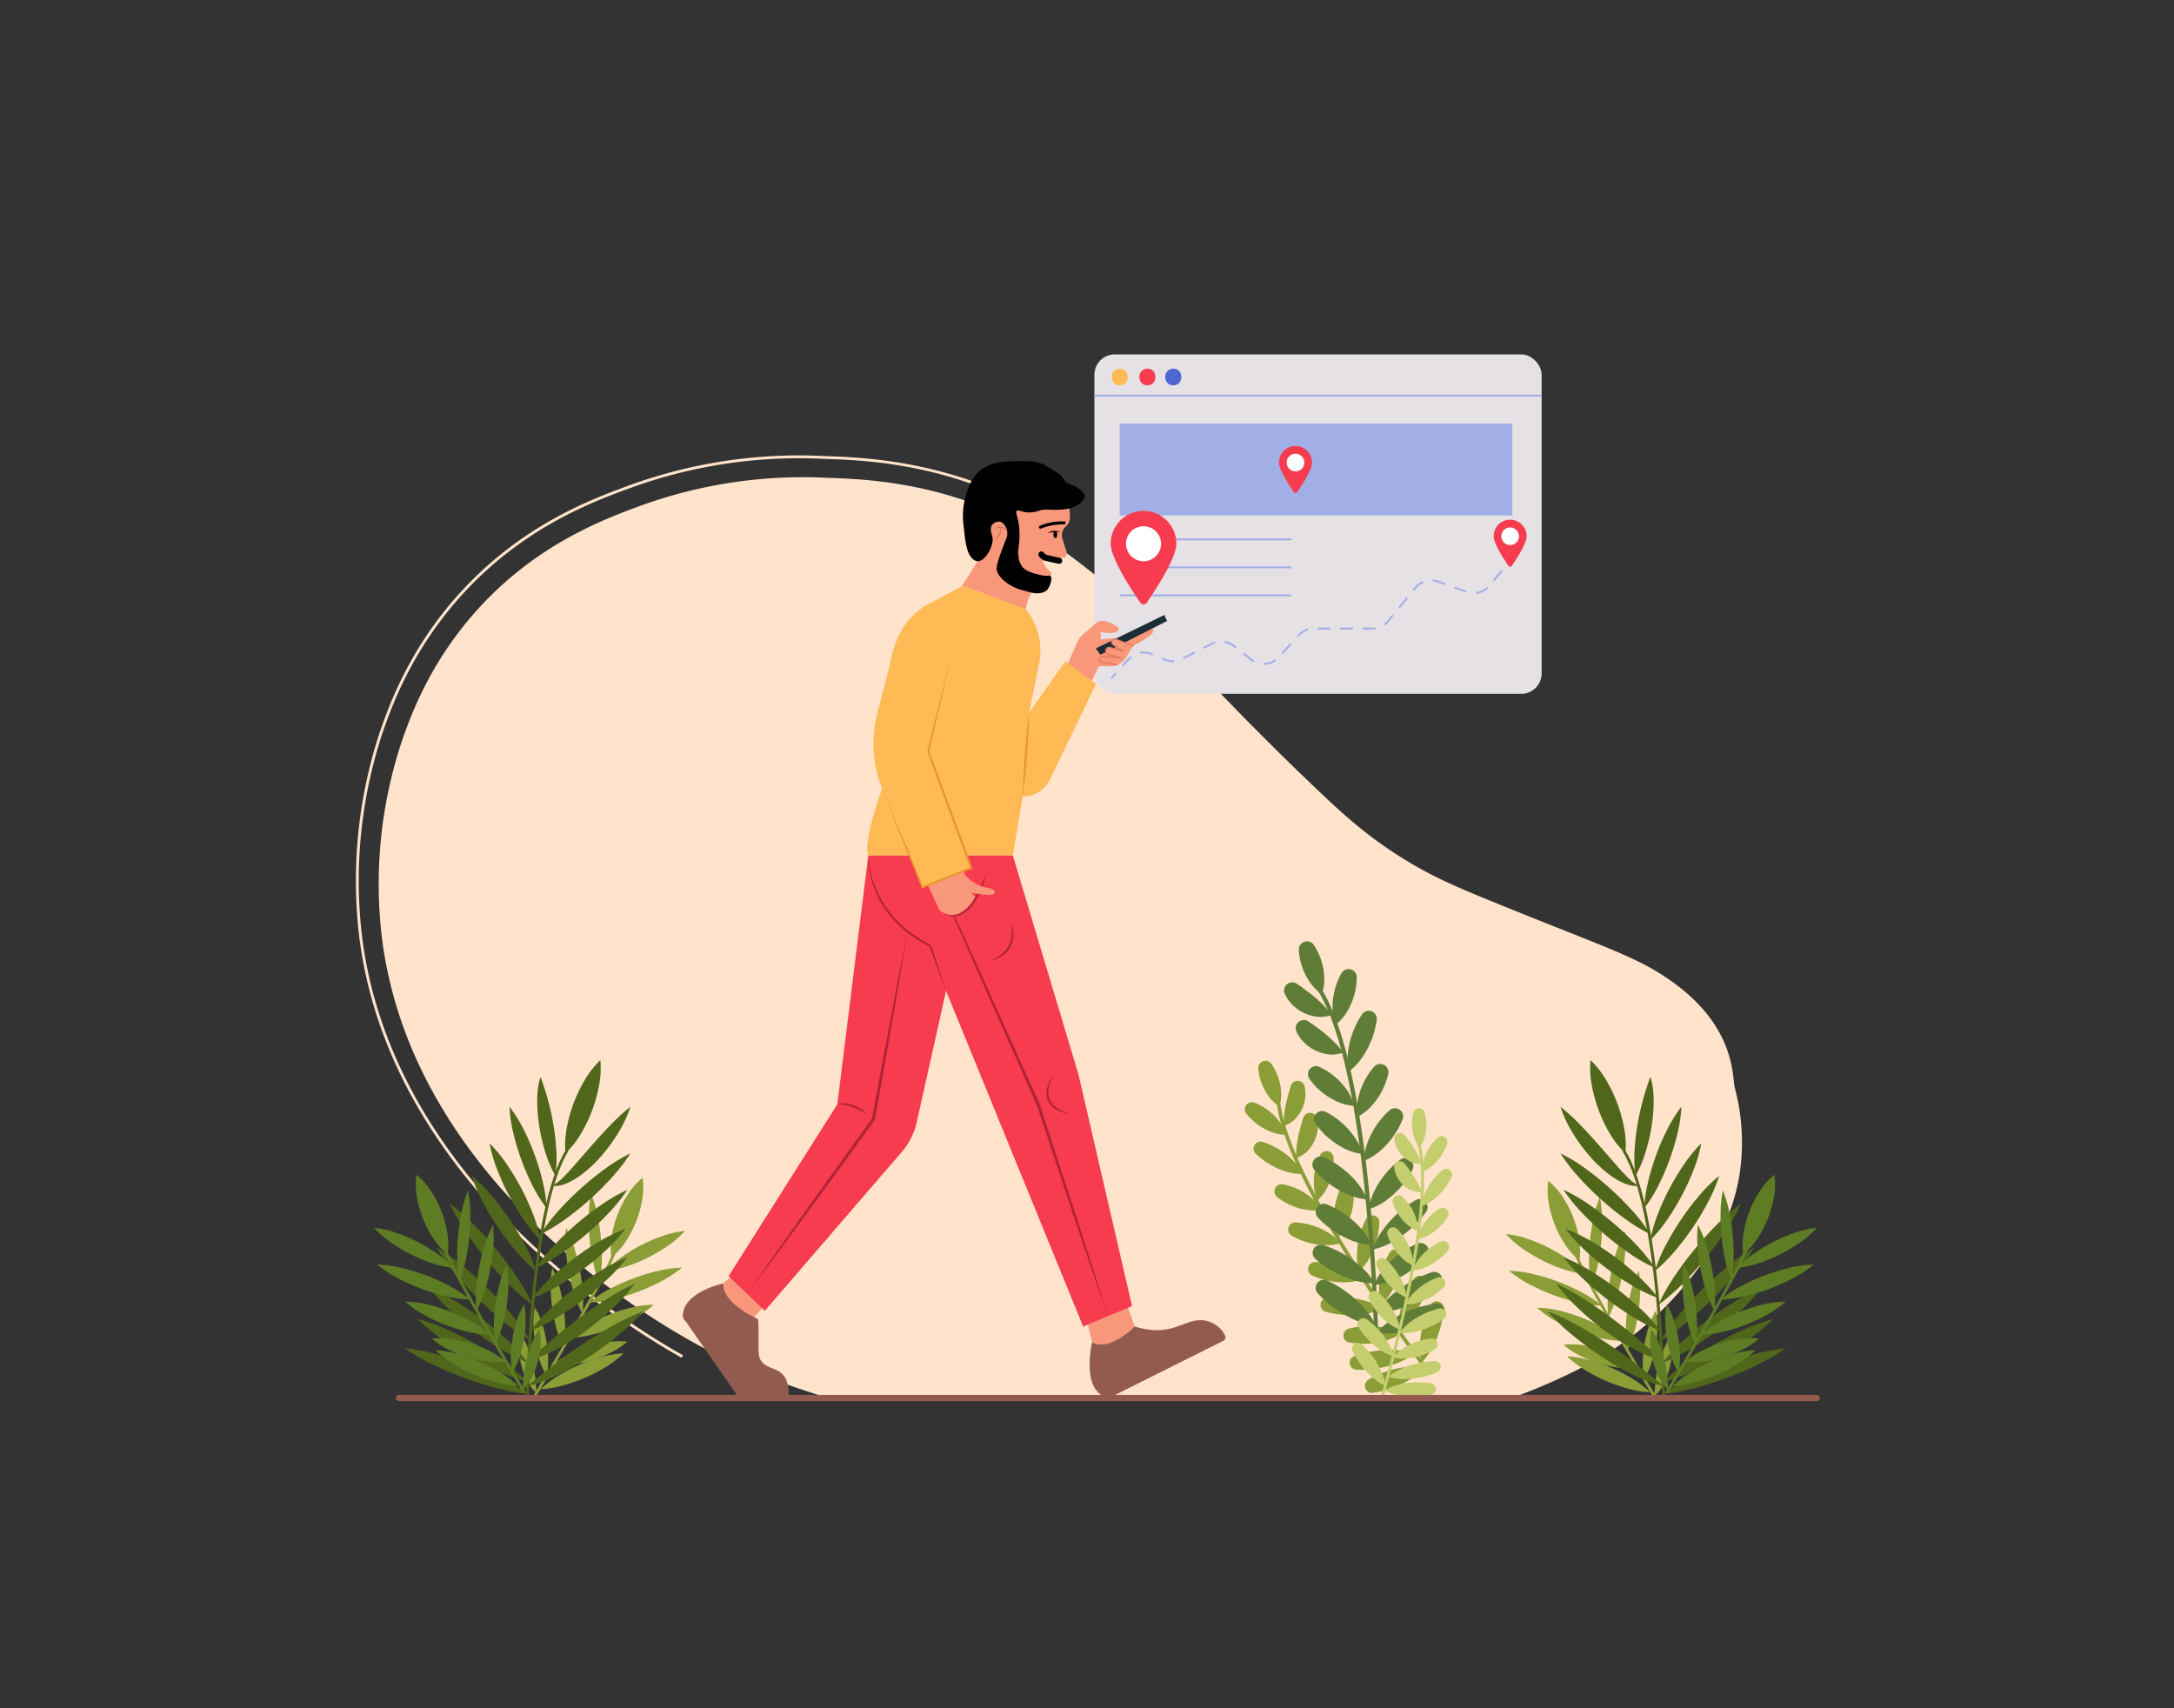 <svg id="Layer_1" data-name="Layer 1" xmlns="http://www.w3.org/2000/svg" viewBox="0 0 700 550"><rect x="0" y="0" width="700" height="550" fill="#333333" stroke="none"/><title>man searching for location</title><path d="M266.558,450.097c-14.837-4.638-28.149-9.377-44.164-18.37-16.517-9.276-89.888-53.422-99.43-129.825a145.735,145.735,0,0,1,6.081-62.233c2.949-8.646,9.066-26.012,24.506-43.187,18.9-21.036,40.466-29.19,53.111-33.801a153.247,153.247,0,0,1,59.548-8.847c11.468.374,31.71,1.214,54.718,11.267,15.01,6.556,24.342,14.033,38.092,25.209,21.785,17.722,24.652,25.099,62.762,61.694,10.463,10.043,19.064,17.959,32.194,25.757,9.103,5.405,16.462,8.427,30.039,13.942,33.371,13.559,42.873,16.304,53.793,23.937,21.237,14.855,19.862,31.055,20.775,34.543a68.594,68.594,0,0,1,1.616,27.364c-2.785,18.325-12.655,30.304-18.781,37.553a103.263,103.263,0,0,1-30.039,24.141,191.962,191.962,0,0,1-24.615,10.856Z" fill="#ffe3cb"/><path d="M219.453,437.146c-21.916-12.313-94.173-58.479-103.794-135.572a152.779,152.779,0,0,1,6.354-65.025c2.736-8.025,9.145-26.818,25.61-45.141,20.167-22.439,43.155-30.824,55.505-35.328a159.832,159.832,0,0,1,62.198-9.248c10.593.344,32.634,1.061,57.166,11.773l-.365.836c-24.372-10.642-45.486-11.328-56.83-11.697a158.932,158.932,0,0,0-61.856,9.193c-12.275,4.478-35.123,12.811-55.138,35.08-16.342,18.184-22.708,36.854-25.427,44.826A151.834,151.834,0,0,0,116.566,301.46c9.568,76.669,81.513,122.629,103.335,134.889Z" fill="#ffe3cb"/><rect x="352.383" y="114.1" width="144.004" height="109.289" rx="6.548" fill="#e5e1e5"/><rect x="352.384" y="127.089" width="144.004" height="0.596" fill="#a2aee6"/><path d="M360.527,124.065c3.447,0,3.453-5.357,0-5.357-3.447,0-3.453,5.357,0,5.357Z" fill="#ffba55"/><path d="M369.455,124.065c3.447,0,3.453-5.357,0-5.357-3.447,0-3.453,5.357,0,5.357Z" fill="#f73c4f"/><path d="M377.789,124.065c3.447,0,3.453-5.357,0-5.357-3.447,0-3.453,5.357,0,5.357Z" fill="#4f66d0"/><rect x="360.527" y="136.387" width="126.432" height="29.572" fill="#a2aee6"/><path d="M357.955,218.544a.298.298,0,0,1-.221-.498l1.201-1.321a.298.298,0,1,1,.441.4l-1.201,1.321A.3.3,0,0,1,357.955,218.544Z" fill="#a2aee6"/><path d="M361.603,214.531a.293.293,0,0,1-.2-.078.296.296,0,0,1-.02-.42l1.814-1.995a6.674,6.674,0,0,1,.712-.678.298.298,0,0,1,.377.461,6.05,6.05,0,0,0-.648.617l-1.815,1.995A.296.296,0,0,1,361.603,214.531Zm45.404-.489a.298.298,0,0,1-.005-.596,6.234,6.234,0,0,0,3.281-.988.297.297,0,0,1,.322.5,6.83,6.83,0,0,1-3.594,1.084Zm-29.472-.868a6.804,6.804,0,0,1-2.643-.531l-.712-.298a.298.298,0,1,1,.23-.549l.712.298a6.335,6.335,0,0,0,2.67.479l.013-.001a.297.297,0,0,1,.013.595C377.724,213.172,377.629,213.174,377.535,213.174Zm26.005-.062a.296.296,0,0,1-.152-.042,6.833,6.833,0,0,1-.696-.479l-2.23-1.742a.298.298,0,1,1,.367-.469l2.23,1.742a6.139,6.139,0,0,0,.634.436.298.298,0,0,1-.152.554Zm-22.299-1.021a.298.298,0,0,1-.134-.563l3.249-1.636a.297.297,0,1,1,.268.531l-3.249,1.636A.3.3,0,0,1,381.241,212.091Zm-10.3-1.128a.295.295,0,0,1-.114-.023l-.15-.062a6.271,6.271,0,0,0-3.25-.43.292.292,0,0,1-.335-.255.297.297,0,0,1,.255-.335,6.835,6.835,0,0,1,3.56.471l.149.062a.298.298,0,0,1-.114.572Zm42.099-.485a.298.298,0,0,1-.221-.498l2.442-2.695a.298.298,0,1,1,.441.4l-2.442,2.695A.298.298,0,0,1,413.04,210.478Zm-25.302-1.659a.298.298,0,0,1-.134-.563l2.512-1.265a6.799,6.799,0,0,1,.792-.339.297.297,0,1,1,.199.561,6.297,6.297,0,0,0-.724.31l-2.512,1.265A.3.3,0,0,1,387.738,208.818Zm10.041-.146a.295.295,0,0,1-.184-.063l-.553-.432a6.286,6.286,0,0,0-2.516-1.181.298.298,0,0,1-.228-.354.293.293,0,0,1,.354-.228,6.872,6.872,0,0,1,2.756,1.294l.553.432a.298.298,0,0,1-.184.532Zm20.145-3.586a.298.298,0,0,1-.221-.498l.226-.249a6.863,6.863,0,0,1,2.851-1.878.297.297,0,0,1,.193.562,6.269,6.269,0,0,0-2.603,1.716l-.226.249A.298.298,0,0,1,417.925,205.087Zm23.936-2.4h-2.837a.298.298,0,1,1,0-.596h2.837a6.159,6.159,0,0,0,.762-.047.307.307,0,0,1,.332.26.299.299,0,0,1-.26.332A7.014,7.014,0,0,1,441.86,202.687Zm-6.475,0H431.749a.298.298,0,0,1,0-.596h3.637a.298.298,0,0,1,0,.596Zm-7.273,0h-3.638a.298.298,0,0,1,0-.596h3.638a.298.298,0,0,1,0,.596Zm17.853-1.447a.298.298,0,0,1-.187-.529,6.356,6.356,0,0,0,.914-.905l1.45-1.768a.298.298,0,0,1,.461.377l-1.451,1.769a6.951,6.951,0,0,1-1.001.99A.293.293,0,0,1,445.965,201.239Zm4.715-5.527a.298.298,0,0,1-.23-.486l2.308-2.812a.298.298,0,0,1,.461.377l-2.308,2.812A.297.297,0,0,1,450.68,195.712Zm24.782-4.535a.298.298,0,0,1-.041-.593,6.242,6.242,0,0,0,3.134-1.388.297.297,0,0,1,.381.457,6.841,6.841,0,0,1-3.433,1.521A.29.29,0,0,1,475.462,191.177Zm-3.562-.48a.303.303,0,0,1-.101-.018l-3.426-1.224a.298.298,0,1,1,.201-.561l3.426,1.224a.298.298,0,0,1-.101.578Zm-16.605-.607a.298.298,0,0,1-.23-.486l.454-.554a6.811,6.811,0,0,1,2.391-1.859.298.298,0,1,1,.252.539,6.227,6.227,0,0,0-2.182,1.697l-.454.554A.297.297,0,0,1,455.294,190.089Zm9.755-1.839a.303.303,0,0,1-.101-.018l-2.036-.728a6.315,6.315,0,0,0-1.367-.321.298.298,0,0,1,.07-.592,6.913,6.913,0,0,1,1.497.353l2.037.728a.298.298,0,0,1-.101.578Zm16.095-1.253a.298.298,0,0,1-.229-.487l2.319-2.802a.298.298,0,1,1,.459.379l-2.319,2.802A.298.298,0,0,1,481.144,186.997Z" fill="#a2aee6"/><path d="M485.82,181.348a.298.298,0,0,1-.229-.487l1.139-1.376a.298.298,0,1,1,.459.379l-1.139,1.376A.296.296,0,0,1,485.82,181.348Z" fill="#a2aee6"/><rect x="360.526" y="173.376" width="55.287" height="0.596" fill="#a2aee6"/><rect x="360.526" y="182.376" width="55.287" height="0.596" fill="#a2aee6"/><rect x="360.526" y="191.376" width="55.287" height="0.596" fill="#a2aee6"/><circle cx="486.24" cy="172.903" r="3.688" fill="#fff"/><path d="M486.247,167.333a5.323,5.323,0,0,0-5.323,5.323c0,2.344,3.384,7.493,4.756,9.484a.646.646,0,0,0,1.134,0c1.371-1.991,4.756-7.139,4.756-9.484a5.323,5.323,0,0,0-5.323-5.323Zm0,2.484a2.839,2.839,0,1,1-2.839,2.839,2.839,2.839,0,0,1,2.839-2.839Zm0,0" fill="#f73c4f"/><circle cx="417.126" cy="149.171" r="3.688" fill="#fff"/><path d="M417.134,143.601a5.323,5.323,0,0,0-5.323,5.323c0,2.344,3.384,7.493,4.756,9.484a.646.646,0,0,0,1.134,0c1.371-1.991,4.756-7.139,4.756-9.484a5.323,5.323,0,0,0-5.323-5.323Zm0,2.484a2.839,2.839,0,1,1-2.839,2.839,2.839,2.839,0,0,1,2.839-2.839Zm0,0" fill="#f73c4f"/><path d="M349.66,423.807l4.185,17.738s10.51-.241,12.074-12.927l-3.584-10.05Z" fill="#f9977a"/><path d="M239.444,407.715,225.442,419.381s4.91,9.296,16.958,5.03l7.392-7.695Z" fill="#f9977a"/><path d="M279.587,275.381l-9.979,80.174-35.013,55.31,11.671,11.163L290.383,370.871a21.849,21.849,0,0,0,4.777-9.505l9.46-42.346L348.767,427.103l15.73-6.597L347.245,345.914l-21.143-70.533Z" fill="#f73c4f"/><polygon points="298.429 275.381 307.583 295.289 316.652 315.236 334.648 355.192 334.658 355.215 334.666 355.239 345.837 389.456 351.328 406.595 356.716 423.769 350.846 406.754 345.08 389.705 333.734 355.545 333.752 355.592 315.978 315.537 307.161 295.478 298.429 275.381" fill="#b02336"/><circle cx="368.188" cy="175.558" r="7.325" fill="#fff"/><path d="M311.431,198.98c3.723,7.629,17.056,16.488,19.994,8.523l-1.092-7.077a14.391,14.391,0,0,1,1.459-8.952c.275-.517.499-.853.608-.829,1.764.392,5.435.815,4.547-2.746a3.092,3.092,0,0,1,1.207-2.494.872.872,0,0,0,.062-1.342,8.897,8.897,0,0,1-2.323-2.892.617.617,0,0,1,.707-.83l3.404.756a.497.497,0,0,0,.604-.505l-.019-.456a.53.53,0,0,1,.517-.551l1.199-.028a1.261,1.261,0,0,0,1.176-1.628l-1.417-4.638a3.433,3.433,0,0,1,.099-2.311c1.016-2.453,2.883-1.394,2.204-6.978,0,0-5.008-7.227-18.226-.688,0,0,.603-.465-5.796,3.785,0,0-2.489,1.568-2.115,7.889,0,0-9.126,15.199-10.512,16.386Z" fill="#f9977a"/><path d="M335.024,170.219a.489.489,0,0,1-.219-.934,18.667,18.667,0,0,1,7.829-1.406.489.489,0,0,1,.459.516.484.484,0,0,1-.516.459,18.056,18.056,0,0,0-7.374,1.324A.488.488,0,0,1,335.024,170.219Z"/><path d="M337.41,171.569a3.553,3.553,0,0,1,1.907-.69,3.913,3.913,0,0,1,1.03.092,2.449,2.449,0,0,1,.929.441c-.347-.021-.661-.069-.982-.069a6.497,6.497,0,0,0-.947.023C338.712,171.381,338.092,171.506,337.41,171.569Z" fill="#350500"/><ellipse cx="339.79" cy="172.179" rx="0.616" ry="1.075" transform="translate(-6.704 13.924) rotate(-2.325)" fill="#050505"/><path d="M319.889,170.253a6.445,6.445,0,0,1,2.249-.287,2.364,2.364,0,0,1,1,.345,4.204,4.204,0,0,1,.86.759,2.084,2.084,0,0,0-1.804-1.589,3.086,3.086,0,0,0-2.306.772Z" fill="#dd765e"/><path d="M320.042,174.039a3.239,3.239,0,0,0,1.088-.705,3.948,3.948,0,0,0,.787-1.054,4.782,4.782,0,0,0,.252-.615,3.708,3.708,0,0,0,.123-.652,3.049,3.049,0,0,0-.136-1.292,10.039,10.039,0,0,1-.239,1.223,5.269,5.269,0,0,1-.434,1.114A8.692,8.692,0,0,1,320.042,174.039Z" fill="#dd765e"/><path d="M314.34,180.617c-3.019-.961-3.529-6.042-4.026-10.983a23.817,23.817,0,0,1,.912-10.894c.911-2.629,1.793-5.176,4.378-7.256,3.591-2.89,8.081-2.958,11.662-3.013,4.008-.061,7.212-.109,10.041,1.814,2.998,2.039,3.861,1.824,5.594,4.586.597.952,3.297,1.488,4.706,2.596.281.221,1.91,1.502,1.659,2.457-.108.412-1.256,3.801-7.778,4.174-3.765.215-4.908-.355-6.751.294-4.059,1.429-6.152-.135-7.032-.047-1.059.107-.131,1.584.263,3.942a24.406,24.406,0,0,1,.26,5.368c-.125,2.814-.614,3.42-.282,5.467a6.357,6.357,0,0,0,1.257,3.381c1.102,1.321,2.657,1.784,4.789,2.39,3.702,1.052,4.073-.027,4.444.87.371.897-.579,3.786-1.566,4.425-2.726,1.765-5.606.266-7.663-.158-2.779-.573-8.589-3.844-8.286-7.306.163-1.86,1.95-6.499,3.052-9.218a4.5,4.5,0,0,0-.927-4.906,2.105,2.105,0,0,0-1.108-.636,2.855,2.855,0,0,0-2.615,1.206c-.148.222-.62,1.016.173,3.579C320.332,175.45,316.968,181.453,314.34,180.617Z"/><path d="M341.081,181.523a.98.98,0,0,1-.249-.022l-4.011-.879a3.748,3.748,0,0,1-2.302-1.554.977.977,0,1,1,1.614-1.102,1.801,1.801,0,0,0,1.106.747l4.011.879a.977.977,0,0,1-.169,1.931Z"/><path d="M351.657,432.143s-3.258,13.577,3.294,17.19a4.041,4.041,0,0,0,2.838.428l36.042-18.028a1.312,1.312,0,0,0,.579-1.867,9.028,9.028,0,0,0-7.798-4.82c-6.116.044-9.43,5.562-21.235,2.057C365.379,427.103,357.264,435.384,351.657,432.143Z" fill="#935b50"/><path d="M232.878,413.225s-12.708,2.702-13.014,10.178a2.501,2.501,0,0,0,.935,2.036l17.005,24.446s16.198.995,16.206.212c.114-11.666-6.643-7.517-9.329-12.631-.895-1.705-.098-9.767-.632-12.799C244.048,424.666,232.481,419.689,232.878,413.225Z" fill="#935b50"/><path d="M310.033,188.61s11.91,4.177,20.245,7.647l.577.675a20.848,20.848,0,0,1,3.73,16.614l-3.24,15.998L343.016,212.967l9.81,7.273-14.781,30.71a9.688,9.688,0,0,1-8.73,5.487h0l-3.214,18.944H279.587s-2.368-3.045,5.243-23.68C284.831,251.701,292.104,209.922,310.033,188.61Z" fill="#ffba55"/><path d="M331.345,229.543,343.016,212.967l9.81,7.273-14.781,30.71a9.688,9.688,0,0,1-8.73,5.487h0Z" fill="#ffba55"/><path d="M310.033,188.61l-10.624,5.619c-8.057,4.261-11.446,11.458-13.056,20.43l-3.892,15.082a38.881,38.881,0,0,0,1.658,24.427l12.89,31.531,15.73-6.258-13.87-37.55,7.442-30.784" fill="#ffba55"/><path d="M298.76,285.002l3.371,7.226c.269,1.533,4.2,2.987,5.653,2.483,3.256-1.13,6.379-4.631,6.493-5.586l-1.537-1.734s6.935,1.353,7.442.169c0,0,.987-1.118-2.19-1.651a11.984,11.984,0,0,1-5.223-2.26c-1.294-.976-2.484-2.159-2.51-3.221Z" fill="#f9977a"/><path d="M279.249,358.599l-2.353-1.081c-.78-.35-1.558-.696-2.353-.987a16.743,16.743,0,0,0-2.408-.753,8.566,8.566,0,0,0-2.527-.223,5.299,5.299,0,0,1,2.615-.32,9.987,9.987,0,0,1,2.571.638A14.071,14.071,0,0,1,279.249,358.599Z" fill="#b02336"/><path d="M279.587,275.381a29.887,29.887,0,0,0,1.818,9.047,33.223,33.223,0,0,0,4.266,8.143c.409.651.948,1.207,1.414,1.816l.725.894c.249.292.533.552.797.83l1.614,1.642,1.756,1.49.876.749c.304.234.627.444.94.667l1.89,1.322c1.292.832,2.666,1.535,3.996,2.311l.115.067.034.102,2.434,7.267c.798,2.427,1.593,4.855,2.358,7.294-.927-2.382-1.824-4.774-2.717-7.168l-2.64-7.195.148.168c-1.356-.771-2.755-1.472-4.076-2.304l-1.935-1.324c-.32-.224-.65-.435-.962-.67l-.9-.753-1.794-1.513-1.631-1.69c-.267-.286-.553-.555-.804-.854l-.731-.919c-.471-.625-1.012-1.197-1.423-1.865a30.681,30.681,0,0,1-4.156-8.368A26.959,26.959,0,0,1,279.587,275.381Z" fill="#b02336"/><path d="M318.837,309.316a12.286,12.286,0,0,0,1.761-.835,11.737,11.737,0,0,0,1.612-1.042,9.234,9.234,0,0,0,2.477-2.809,8.418,8.418,0,0,0,1.074-3.572l.058-.475-.011-.479-.023-.964c-.038-.644-.167-1.281-.217-1.941.204.619.403,1.252.559,1.896l.126.989.06.498-.01.502a7.671,7.671,0,0,1-1.002,3.893,8.247,8.247,0,0,1-2.78,2.904A9.744,9.744,0,0,1,318.837,309.316Z" fill="#b02336"/><path d="M343.859,213.592l3.1-7.015a6.008,6.008,0,0,1,1.546-2.099l4.956-4.323s2.791-1.269,6.85,2.157c0,0-.22,2.409-5.928,1.14l.093,2.412,5.835-.507,3.806.127s4.821-3.425,5.709-3.425c0,0,5.835.381-4.947,5.835l-2.367,3.847a5.777,5.777,0,0,1-4.92,2.75h-3.749l-2.318,4.785Z" fill="#f9977a"/><polygon points="354.349 210.81 352.826 208.781 374.9 197.998 375.788 199.925 354.349 210.81" fill="#1b2e35"/><path d="M359.714,214.084l-4.977-.857a.927.927,0,0,1-.769-.913h0a.927.927,0,0,1,.993-.924l6.111.437-4.171-1.092a1.179,1.179,0,0,1-.837-1.456h0a1.179,1.179,0,0,1,1.446-.822l4.196,1.144-3.254-1.97a1.009,1.009,0,0,1-.365-1.343h0a1.009,1.009,0,0,1,1.241-.466l5.55,2.073" fill="#f9977a"/><path d="M359.714,214.271a.179.179,0,0,1-.032-.003l-4.977-.857a1.114,1.114,0,0,1-.569-1.913,1.1,1.1,0,0,1,.839-.296l4.096.292-2.217-.58a1.367,1.367,0,0,1-.97-1.687,1.371,1.371,0,0,1,1.676-.953l2.906.793-2.11-1.278a1.196,1.196,0,0,1,1.038-2.144l5.55,2.071a.188.188,0,0,1-.131.352l-5.55-2.073a.822.822,0,0,0-.714,1.474l3.254,1.971a.187.187,0,0,1,.075.234.192.192,0,0,1-.221.106l-4.195-1.145a.994.994,0,0,0-1.217.691.992.992,0,0,0,.704,1.226l4.171,1.092a.187.187,0,0,1,.137.211.177.177,0,0,1-.198.156l-6.111-.437a.74.74,0,0,0-.178,1.467l4.977.857a.187.187,0,0,1-.032.372Z" fill="#dd765e"/><polyline points="284.119 254.167 297.009 285.699 312.739 279.44 298.87 241.891 306.312 211.106" fill="#ffba55"/><polygon points="284.119 254.167 290.735 269.863 297.279 285.588 296.902 285.428 312.617 279.133 312.429 279.555 305.493 260.781 298.61 241.987 298.58 241.906 298.6 241.825 302.419 226.457 306.312 211.106 302.763 226.54 299.139 241.956 299.13 241.795 306.117 260.55 313.049 279.326 313.161 279.629 312.862 279.747 297.117 285.969 296.847 286.076 296.74 285.809 290.394 270.003 284.119 254.167" fill="#e6952a"/><path d="M344.184,358.579a9.959,9.959,0,0,1-3.911-1.222,6.48,6.48,0,0,1-2.876-3.034,6.379,6.379,0,0,1-.214-4.175,17.987,17.987,0,0,1,.719-1.942c.36-.588.697-1.182,1.07-1.748-.234.644-.504,1.26-.751,1.882a18.661,18.661,0,0,0-.507,1.923,6.57,6.57,0,0,0,.331,3.778,6.696,6.696,0,0,0,2.513,2.855,10.148,10.148,0,0,0,1.742.957A13.262,13.262,0,0,0,344.184,358.579Z" fill="#b02336"/><path d="M331.345,229.543c-.024,2.252-.125,4.498-.238,6.744-.111,2.246-.286,4.486-.426,6.73-.197,2.239-.363,4.48-.588,6.717-.226,2.237-.463,4.473-.778,6.703.023-2.252.125-4.498.237-6.744.113-2.245.285-4.486.427-6.73.198-2.239.362-4.48.589-6.717C330.794,234.009,331.031,231.773,331.345,229.543Z" fill="#e6952a"/><path d="M368.202,164.496a10.571,10.571,0,0,0-10.571,10.571c0,4.656,6.72,14.88,9.445,18.833a1.283,1.283,0,0,0,2.252,0c2.723-3.954,9.445-14.178,9.445-18.833A10.571,10.571,0,0,0,368.202,164.496Zm0,4.933a5.638,5.638,0,1,1-5.638,5.638,5.638,5.638,0,0,1,5.638-5.638Zm0,0" fill="#f73c4f"/><path d="M303.708,293.927a5.849,5.849,0,0,0,2.578.668,5.441,5.441,0,0,0,2.552-.486,10.664,10.664,0,0,0,3.962-3.383,29.79,29.79,0,0,0,2.68-4.648c.8-1.62,1.405-3.325,2.124-5.004-.213.884-.471,1.758-.706,2.641-.227.887-.619,1.717-.922,2.581a22.759,22.759,0,0,1-2.612,4.851,10.091,10.091,0,0,1-4.331,3.465A5.667,5.667,0,0,1,303.708,293.927Z" fill="#b02336"/><path d="M312.739,287.39s6.935,1.353,7.442.169c0,0,.987-1.118-2.19-1.651a11.984,11.984,0,0,1-5.223-2.26c-1.294-.976-2.484-2.159-2.51-3.221Z" fill="#f9977a"/><path d="M292.102,300.499c-1.625,10.01-3.338,20.004-5.078,29.993-1.71,9.995-3.548,19.966-5.316,29.95l-.019.108-.065.09-10.182,14.044L261.228,388.705l-10.282,13.971-10.371,13.907,9.956-14.207,10.045-14.143,10.114-14.093,10.144-14.071-.085.198c1.857-9.968,3.642-19.949,5.557-29.906C288.191,320.399,290.102,310.441,292.102,300.499Z" fill="#b02336"/><path d="M532.823,450.65c-.899-1.499-22.083-36.802-25.51-45.939l.855-.32c3.396,9.06,25.217,45.423,25.438,45.789Z" fill="#8b9d36"/><path d="M515.136,385.322a39.223,39.223,0,0,0-2.109,7.069,66.09,66.09,0,0,0-1.078,7.168,64.772,64.772,0,0,0-.297,7.242,38.694,38.694,0,0,0,.745,7.341,38.729,38.729,0,0,0,2.114-7.069,64.881,64.881,0,0,0,1.073-7.168,66.089,66.089,0,0,0,.292-7.242A39.19,39.19,0,0,0,515.136,385.322Z" fill="#8b9d36"/><path d="M523.19,396.334a37.414,37.414,0,0,0-2.737,6.665,62.834,62.834,0,0,0-1.72,6.861,61.876,61.876,0,0,0-.949,7.009,37.004,37.004,0,0,0,.078,7.206,36.97,36.97,0,0,0,2.742-6.664,61.876,61.876,0,0,0,1.715-6.862,62.936,62.936,0,0,0,.944-7.01A37.449,37.449,0,0,0,523.19,396.334Z" fill="#8b9d36"/><path d="M527.627,409.152A31.745,31.745,0,0,0,525.297,415.348a52.738,52.738,0,0,0-1.304,6.342,51.851,51.851,0,0,0-.527,6.453,31.343,31.343,0,0,0,.508,6.601,31.346,31.346,0,0,0,2.335-6.195,51.768,51.768,0,0,0,1.299-6.343,52.741,52.741,0,0,0,.522-6.453A31.715,31.715,0,0,0,527.627,409.152Z" fill="#8b9d36"/><path d="M533.215,421.948a24.303,24.303,0,0,0-2.362,5.272,39.606,39.606,0,0,0-1.341,5.449,38.872,38.872,0,0,0-.568,5.582,24.021,24.021,0,0,0,.462,5.76,24.003,24.003,0,0,0,2.367-5.272,38.936,38.936,0,0,0,1.337-5.45,39.669,39.669,0,0,0,.564-5.583A24.302,24.302,0,0,0,533.215,421.948Z" fill="#8b9d36"/><path d="M538.145,429.945a21.88,21.88,0,0,0-2.494,4.629,37.727,37.727,0,0,0-1.568,4.802,43.109,43.109,0,0,0-.947,4.925c-.103.836-.197,1.667-.259,2.514a18.711,18.711,0,0,1-.276,2.575,5.054,5.054,0,0,0,.606-.383l.492-.493a9.102,9.102,0,0,0,.861-1.077,17.247,17.247,0,0,0,1.324-2.304,25.653,25.653,0,0,0,1.737-4.858,28.753,28.753,0,0,0,.818-5.058A19.041,19.041,0,0,0,538.145,429.945Z" fill="#8b9d36"/><path d="M510.348,410.204a31.453,31.453,0,0,0-5.555-4.817,51.477,51.477,0,0,0-6.14-3.661,50.574,50.574,0,0,0-6.583-2.787,31.094,31.094,0,0,0-7.173-1.62,31.085,31.085,0,0,0,5.552,4.822,50.576,50.576,0,0,0,6.143,3.656,51.455,51.455,0,0,0,6.586,2.781A31.451,31.451,0,0,0,510.348,410.204Z" fill="#8b9d36"/><path d="M515.804,420.396a38.746,38.746,0,0,0-6.851-4.485,64.51,64.51,0,0,0-7.307-3.272,63.356,63.356,0,0,0-7.652-2.355,38.305,38.305,0,0,0-8.111-1.131,38.313,38.313,0,0,0,6.849,4.491,63.367,63.367,0,0,0,7.309,3.267,64.497,64.497,0,0,0,7.654,2.349A38.746,38.746,0,0,0,515.804,420.396Z" fill="#8b9d36"/><path d="M522.227,431.724a33.042,33.042,0,0,0-6.176-4.33A54.299,54.299,0,0,0,509.404,424.27a53.336,53.336,0,0,0-7.003-2.21,32.659,32.659,0,0,0-7.479-.992,32.671,32.671,0,0,0,6.174,4.336,53.346,53.346,0,0,0,6.649,3.118,54.306,54.306,0,0,0,7.006,2.205A33.041,33.041,0,0,0,522.227,431.724Z" fill="#8b9d36"/><path d="M527.303,440.443a24.77,24.77,0,0,0-5.424-3.573,39.56,39.56,0,0,0-5.811-2.337,38.851,38.851,0,0,0-6.105-1.401,24.508,24.508,0,0,0-6.495-.153,24.506,24.506,0,0,0,5.422,3.579,38.848,38.848,0,0,0,5.813,2.331,39.541,39.541,0,0,0,6.106,1.395A24.784,24.784,0,0,0,527.303,440.443Z" fill="#8b9d36"/><path d="M531.31,448.267a32.581,32.581,0,0,0-5.962-4.53,53.472,53.472,0,0,0-6.477-3.342,52.539,52.539,0,0,0-6.867-2.442,32.214,32.214,0,0,0-7.386-1.242,32.202,32.202,0,0,0,5.96,4.536,52.519,52.519,0,0,0,6.48,3.336,53.461,53.461,0,0,0,6.869,2.436A32.579,32.579,0,0,0,531.31,448.267Z" fill="#8b9d36"/><path d="M508.575,405.866a22.932,22.932,0,0,0-.178-7.322,34.503,34.503,0,0,0-1.866-6.661,33.937,33.937,0,0,0-3.144-6.161,22.703,22.703,0,0,0-4.849-5.493,22.689,22.689,0,0,0,.169,7.326,33.967,33.967,0,0,0,1.874,6.658,34.507,34.507,0,0,0,3.153,6.158A22.935,22.935,0,0,0,508.575,405.866Z" fill="#8b9d36"/><path d="M535.176,450.143c-.01-.609-1.119-61.06-12.748-79.472l.771-.488c11.767,18.63,12.849,77.45,12.889,79.944Z" fill="#50661a"/><path d="M526.594,378.585a41.842,41.842,0,0,1-.274-8.234,74.024,74.024,0,0,1,.89-7.987c.426-2.634,1.006-5.242,1.688-7.828.681-2.603,1.542-5.108,2.461-7.775a11.409,11.409,0,0,1,.589,2.047,18.243,18.243,0,0,1,.322,2.08,35.252,35.252,0,0,1,.185,4.129,53.019,53.019,0,0,1-.743,8.093,58.815,58.815,0,0,1-1.872,7.88A37.049,37.049,0,0,1,526.594,378.585Z" fill="#50661a"/><path d="M512.131,341.337a29.584,29.584,0,0,1,5.151,6.618,46.508,46.508,0,0,1,3.452,7.253,45.703,45.703,0,0,1,2.167,7.735,29.265,29.265,0,0,1,.452,8.376,29.264,29.264,0,0,1-5.159-6.615,45.66,45.66,0,0,1-3.444-7.256,46.507,46.507,0,0,1-2.159-7.738A29.569,29.569,0,0,1,512.131,341.337Z" fill="#50661a"/><path d="M502.434,356.328a68.152,68.152,0,0,1,6.783,6.25c2.096,2.173,4.097,4.395,6.054,6.628l5.815,6.673c.975,1.093,1.961,2.17,3.003,3.189a13.71,13.71,0,0,0,3.548,2.68,6.159,6.159,0,0,1-2.428-.062,11.37,11.37,0,0,1-2.34-.736,22.595,22.595,0,0,1-4.167-2.389,40.898,40.898,0,0,1-6.864-6.35,54.189,54.189,0,0,1-5.455-7.452A38.782,38.782,0,0,1,502.434,356.328Z" fill="#50661a"/><path d="M502.434,371.319a56.135,56.135,0,0,1,8.432,5.186,95.523,95.523,0,0,1,7.565,6.149,93.906,93.906,0,0,1,6.909,6.877,55.502,55.502,0,0,1,6.034,7.849,55.483,55.483,0,0,1-8.436-5.181,93.837,93.837,0,0,1-7.561-6.153,95.517,95.517,0,0,1-6.905-6.882A56.127,56.127,0,0,1,502.434,371.319Z" fill="#50661a"/><path d="M503.421,383.081a55.508,55.508,0,0,1,8.519,4.926,94.402,94.402,0,0,1,7.678,5.911,92.778,92.778,0,0,1,7.041,6.657,54.883,54.883,0,0,1,6.191,7.651,54.856,54.856,0,0,1-8.523-4.922,92.718,92.718,0,0,1-7.673-5.916,94.4,94.4,0,0,1-7.037-6.661A55.479,55.479,0,0,1,503.421,383.081Z" fill="#50661a"/><path d="M504.078,395.654a51.606,51.606,0,0,1,8.533,4.139,87.392,87.392,0,0,1,7.758,5.177,85.935,85.935,0,0,1,7.171,5.963,50.993,50.993,0,0,1,6.389,7.011,51.041,51.041,0,0,1-8.537-4.135,85.93,85.93,0,0,1-7.755-5.182,87.451,87.451,0,0,1-7.167-5.968A51.604,51.604,0,0,1,504.078,395.654Z" fill="#50661a"/><path d="M503.421,404.775a57.414,57.414,0,0,1,8.928,4.533,97.797,97.797,0,0,1,8.145,5.565,96.078,96.078,0,0,1,7.552,6.346,56.74,56.74,0,0,1,6.761,7.387,56.744,56.744,0,0,1-8.932-4.528,96.081,96.081,0,0,1-8.141-5.57,97.782,97.782,0,0,1-7.548-6.351A57.409,57.409,0,0,1,503.421,404.775Z" fill="#50661a"/><path d="M501.12,413.321a74.845,74.845,0,0,1,9.332,5.179c2.963,1.897,5.83,3.902,8.624,5.995,2.803,2.081,5.528,4.25,8.205,6.491,2.705,2.222,5.26,4.537,8.058,6.829a22.564,22.564,0,0,1-5.225-1.525,51.1,51.1,0,0,1-4.852-2.336,79.642,79.642,0,0,1-8.917-5.803,91.947,91.947,0,0,1-8.101-6.836A58.238,58.238,0,0,1,501.12,413.321Z" fill="#50661a"/><path d="M498.326,422.196a76.973,76.973,0,0,1,10.134,4.816c3.236,1.803,6.377,3.739,9.446,5.776q4.604,3.055,8.985,6.426,2.19,1.69,4.338,3.44a38.658,38.658,0,0,0,4.404,3.372,8.507,8.507,0,0,1-2.847-.489c-.917-.272-1.808-.602-2.689-.946-1.757-.697-3.455-1.495-5.12-2.341a97.161,97.161,0,0,1-9.599-5.663,109.731,109.731,0,0,1-8.935-6.621A67.914,67.914,0,0,1,498.326,422.196Z" fill="#50661a"/><path d="M529.427,389.026a45.423,45.423,0,0,1,1.31-8.789,76.326,76.326,0,0,1,2.526-8.344,75.125,75.125,0,0,1,3.447-8.007,44.934,44.934,0,0,1,4.675-7.558,44.939,44.939,0,0,1-1.304,8.791,75.126,75.126,0,0,1-2.532,8.342,76.432,76.432,0,0,1-3.453,8.005A45.424,45.424,0,0,1,529.427,389.026Z" fill="#50661a"/><path d="M531.375,399.288a46.415,46.415,0,0,1,2.522-8.624,78.16,78.16,0,0,1,3.668-8.021,76.86,76.86,0,0,1,4.536-7.564,45.92,45.92,0,0,1,5.693-6.954,45.921,45.921,0,0,1-2.517,8.627,76.952,76.952,0,0,1-3.674,8.018,78.254,78.254,0,0,1-4.541,7.561A46.474,46.474,0,0,1,531.375,399.288Z" fill="#50661a"/><path d="M532.849,409.213a50.842,50.842,0,0,1,3.692-8.658,86.159,86.159,0,0,1,4.765-7.933,84.648,84.648,0,0,1,5.578-7.384,50.272,50.272,0,0,1,6.661-6.652,50.268,50.268,0,0,1-3.687,8.662,84.542,84.542,0,0,1-4.771,7.93,86.061,86.061,0,0,1-5.583,7.381A50.844,50.844,0,0,1,532.849,409.213Z" fill="#50661a"/><path d="M533.929,420.161a65.559,65.559,0,0,1,5.286-9.293q2.947-4.398,6.289-8.473,3.331-4.084,7.048-7.852a64.541,64.541,0,0,1,8.06-7.025,64.536,64.536,0,0,1-5.281,9.297q-2.947,4.398-6.294,8.469-3.339,4.078-7.053,7.848A65.479,65.479,0,0,1,533.929,420.161Z" fill="#50661a"/><path d="M534.806,431.515a66.206,66.206,0,0,1,6.26-8.735q3.406-4.089,7.173-7.816,3.756-3.737,7.863-7.12a65.204,65.204,0,0,1,8.784-6.192,65.208,65.208,0,0,1-6.255,8.739q-3.406,4.089-7.177,7.811-3.763,3.73-7.867,7.116A66.182,66.182,0,0,1,534.806,431.515Z" fill="#50661a"/><path d="M535.34,438.795a57.7,57.7,0,0,1,6.801-7.384,98.302,98.302,0,0,1,7.582-6.351,96.568,96.568,0,0,1,8.173-5.569,57.038,57.038,0,0,1,8.962-4.526,57.052,57.052,0,0,1-6.797,7.389,96.638,96.638,0,0,1-7.586,6.346,98.372,98.372,0,0,1-8.177,5.564A57.709,57.709,0,0,1,535.34,438.795Z" fill="#50661a"/><path d="M535.632,444.876a61.079,61.079,0,0,1,7.945-6.606q4.168-2.963,8.589-5.482,4.414-2.532,9.076-4.631a60.362,60.362,0,0,1,9.725-3.496,60.371,60.371,0,0,1-7.943,6.612q-4.168,2.962-8.591,5.476-4.419,2.523-9.079,4.626A61.088,61.088,0,0,1,535.632,444.876Z" fill="#50661a"/><path d="M535.405,448.82a65.966,65.966,0,0,1,9.296-5.354c3.189-1.54,6.441-2.912,9.746-4.14q4.957-1.844,10.087-3.221a65.005,65.005,0,0,1,10.542-1.994,65.004,65.004,0,0,1-9.294,5.36q-4.785,2.309-9.748,4.134c-3.307,1.223-6.667,2.303-10.089,3.215A65.957,65.957,0,0,1,535.405,448.82Z" fill="#50661a"/><path d="M537.049,448.65l-.783-.471c.221-.366,22.041-36.73,25.438-45.789l.855.32C559.132,411.849,537.948,447.151,537.049,448.65Z" fill="#5e7c24"/><path d="M554.736,383.322a39.224,39.224,0,0,1,2.109,7.069,66.088,66.088,0,0,1,1.078,7.168,64.774,64.774,0,0,1,.297,7.242,38.694,38.694,0,0,1-.745,7.341,38.729,38.729,0,0,1-2.114-7.069,64.878,64.878,0,0,1-1.073-7.168,66.086,66.086,0,0,1-.292-7.242A39.189,39.189,0,0,1,554.736,383.322Z" fill="#5e7c24"/><path d="M546.683,394.334a37.414,37.414,0,0,1,2.737,6.665,62.834,62.834,0,0,1,1.72,6.861,61.876,61.876,0,0,1,.949,7.009,37.004,37.004,0,0,1-.078,7.206,36.97,36.97,0,0,1-2.742-6.664,61.873,61.873,0,0,1-1.715-6.862,62.936,62.936,0,0,1-.944-7.01A37.448,37.448,0,0,1,546.683,394.334Z" fill="#5e7c24"/><path d="M542.245,407.152a31.745,31.745,0,0,1,2.33,6.195,52.738,52.738,0,0,1,1.304,6.342,51.855,51.855,0,0,1,.527,6.453,31.345,31.345,0,0,1-.508,6.601,31.346,31.346,0,0,1-2.335-6.195,51.766,51.766,0,0,1-1.299-6.343,52.737,52.737,0,0,1-.522-6.453A31.715,31.715,0,0,1,542.245,407.152Z" fill="#5e7c24"/><path d="M536.657,419.948a24.303,24.303,0,0,1,2.362,5.272,39.603,39.603,0,0,1,1.341,5.449,38.872,38.872,0,0,1,.568,5.582,24.021,24.021,0,0,1-.462,5.76,24.003,24.003,0,0,1-2.367-5.272,38.936,38.936,0,0,1-1.337-5.45,39.668,39.668,0,0,1-.564-5.583A24.302,24.302,0,0,1,536.657,419.948Z" fill="#5e7c24"/><path d="M531.727,427.945a21.88,21.88,0,0,1,2.494,4.629,37.726,37.726,0,0,1,1.568,4.802,43.107,43.107,0,0,1,.947,4.925c.103.836.197,1.667.259,2.514a18.712,18.712,0,0,0,.276,2.575,5.054,5.054,0,0,1-.606-.383l-.492-.493a9.101,9.101,0,0,1-.861-1.077,17.246,17.246,0,0,1-1.324-2.304,25.653,25.653,0,0,1-1.737-4.858,28.753,28.753,0,0,1-.818-5.058A19.041,19.041,0,0,1,531.727,427.945Z" fill="#5e7c24"/><path d="M559.524,408.204a31.453,31.453,0,0,1,5.555-4.817,51.477,51.477,0,0,1,6.14-3.661,50.574,50.574,0,0,1,6.583-2.787,31.094,31.094,0,0,1,7.173-1.62,31.085,31.085,0,0,1-5.552,4.822,50.576,50.576,0,0,1-6.143,3.656,51.454,51.454,0,0,1-6.586,2.781A31.451,31.451,0,0,1,559.524,408.204Z" fill="#5e7c24"/><path d="M554.068,418.396a38.746,38.746,0,0,1,6.851-4.485,64.509,64.509,0,0,1,7.307-3.272,63.356,63.356,0,0,1,7.652-2.355,38.305,38.305,0,0,1,8.111-1.131,38.313,38.313,0,0,1-6.849,4.491,63.366,63.366,0,0,1-7.309,3.267,64.497,64.497,0,0,1-7.654,2.349A38.746,38.746,0,0,1,554.068,418.396Z" fill="#5e7c24"/><path d="M547.645,429.724a33.042,33.042,0,0,1,6.176-4.33A54.3,54.3,0,0,1,560.468,422.27a53.337,53.337,0,0,1,7.003-2.21,32.659,32.659,0,0,1,7.479-.992,32.671,32.671,0,0,1-6.174,4.336,53.346,53.346,0,0,1-6.649,3.118,54.306,54.306,0,0,1-7.006,2.205A33.041,33.041,0,0,1,547.645,429.724Z" fill="#5e7c24"/><path d="M542.569,438.443a24.77,24.77,0,0,1,5.424-3.573,39.56,39.56,0,0,1,5.811-2.337,38.851,38.851,0,0,1,6.105-1.401,24.508,24.508,0,0,1,6.495-.153,24.506,24.506,0,0,1-5.422,3.579,38.847,38.847,0,0,1-5.813,2.331,39.541,39.541,0,0,1-6.106,1.395A24.784,24.784,0,0,1,542.569,438.443Z" fill="#5e7c24"/><path d="M538.562,446.267a32.581,32.581,0,0,1,5.962-4.53,53.471,53.471,0,0,1,6.477-3.342,52.539,52.539,0,0,1,6.866-2.442,32.214,32.214,0,0,1,7.386-1.242,32.202,32.202,0,0,1-5.96,4.536,52.519,52.519,0,0,1-6.48,3.336,53.461,53.461,0,0,1-6.869,2.436A32.579,32.579,0,0,1,538.562,446.267Z" fill="#5e7c24"/><path d="M561.297,403.866a22.932,22.932,0,0,1,.178-7.322,34.504,34.504,0,0,1,1.866-6.661,33.937,33.937,0,0,1,3.144-6.161,22.703,22.703,0,0,1,4.849-5.493,22.689,22.689,0,0,1-.169,7.326,33.968,33.968,0,0,1-1.874,6.658,34.506,34.506,0,0,1-3.153,6.158A22.935,22.935,0,0,1,561.297,403.866Z" fill="#5e7c24"/><path d="M172.612,449.65l-.783-.471c.221-.366,22.041-36.73,25.438-45.789l.855.32C194.695,412.849,173.512,448.151,172.612,449.65Z" fill="#8b9d36"/><path d="M190.299,384.322a39.224,39.224,0,0,1,2.109,7.069,66.088,66.088,0,0,1,1.078,7.168,64.774,64.774,0,0,1,.297,7.242,38.694,38.694,0,0,1-.745,7.341,38.729,38.729,0,0,1-2.114-7.069,64.878,64.878,0,0,1-1.073-7.168,66.089,66.089,0,0,1-.292-7.242A39.189,39.189,0,0,1,190.299,384.322Z" fill="#8b9d36"/><path d="M182.246,395.334a37.414,37.414,0,0,1,2.737,6.665,62.834,62.834,0,0,1,1.72,6.861,61.874,61.874,0,0,1,.949,7.009,37.004,37.004,0,0,1-.078,7.206,36.97,36.97,0,0,1-2.742-6.664,61.873,61.873,0,0,1-1.715-6.862,62.936,62.936,0,0,1-.944-7.01A37.448,37.448,0,0,1,182.246,395.334Z" fill="#8b9d36"/><path d="M177.809,408.152a31.745,31.745,0,0,1,2.33,6.195,52.738,52.738,0,0,1,1.304,6.342,51.855,51.855,0,0,1,.527,6.453,31.345,31.345,0,0,1-.508,6.601,31.346,31.346,0,0,1-2.335-6.195,51.766,51.766,0,0,1-1.299-6.343,52.737,52.737,0,0,1-.522-6.453A31.715,31.715,0,0,1,177.809,408.152Z" fill="#8b9d36"/><path d="M172.221,420.948a24.303,24.303,0,0,1,2.362,5.272,39.603,39.603,0,0,1,1.341,5.449,38.87,38.87,0,0,1,.568,5.582,24.021,24.021,0,0,1-.462,5.76,24.003,24.003,0,0,1-2.367-5.272,38.936,38.936,0,0,1-1.337-5.45,39.668,39.668,0,0,1-.564-5.583A24.302,24.302,0,0,1,172.221,420.948Z" fill="#8b9d36"/><path d="M167.291,428.945a21.88,21.88,0,0,1,2.494,4.629,37.726,37.726,0,0,1,1.568,4.802,43.107,43.107,0,0,1,.947,4.925c.103.836.197,1.667.259,2.514a18.712,18.712,0,0,0,.276,2.575,5.054,5.054,0,0,1-.606-.383l-.492-.493a9.101,9.101,0,0,1-.861-1.077,17.246,17.246,0,0,1-1.324-2.304,25.653,25.653,0,0,1-1.737-4.858,28.753,28.753,0,0,1-.818-5.058A19.041,19.041,0,0,1,167.291,428.945Z" fill="#8b9d36"/><path d="M195.088,409.204a31.453,31.453,0,0,1,5.555-4.817,51.477,51.477,0,0,1,6.14-3.661,50.574,50.574,0,0,1,6.583-2.787,31.094,31.094,0,0,1,7.173-1.62,31.085,31.085,0,0,1-5.552,4.822,50.576,50.576,0,0,1-6.143,3.656,51.455,51.455,0,0,1-6.586,2.781A31.451,31.451,0,0,1,195.088,409.204Z" fill="#8b9d36"/><path d="M189.631,419.396a38.746,38.746,0,0,1,6.851-4.485,64.509,64.509,0,0,1,7.307-3.272,63.356,63.356,0,0,1,7.652-2.355,38.305,38.305,0,0,1,8.111-1.131,38.313,38.313,0,0,1-6.849,4.491,63.366,63.366,0,0,1-7.309,3.267,64.497,64.497,0,0,1-7.654,2.349A38.746,38.746,0,0,1,189.631,419.396Z" fill="#8b9d36"/><path d="M183.208,430.724a33.042,33.042,0,0,1,6.176-4.33,54.301,54.301,0,0,1,6.647-3.124,53.337,53.337,0,0,1,7.003-2.21,32.659,32.659,0,0,1,7.479-.992,32.671,32.671,0,0,1-6.174,4.336,53.346,53.346,0,0,1-6.649,3.118,54.306,54.306,0,0,1-7.006,2.205A33.041,33.041,0,0,1,183.208,430.724Z" fill="#8b9d36"/><path d="M178.132,439.443a24.77,24.77,0,0,1,5.424-3.573,39.56,39.56,0,0,1,5.811-2.337,38.851,38.851,0,0,1,6.105-1.401,24.508,24.508,0,0,1,6.495-.153,24.506,24.506,0,0,1-5.422,3.579,38.847,38.847,0,0,1-5.813,2.331,39.541,39.541,0,0,1-6.106,1.395A24.784,24.784,0,0,1,178.132,439.443Z" fill="#8b9d36"/><path d="M174.125,447.267a32.581,32.581,0,0,1,5.962-4.53,53.471,53.471,0,0,1,6.477-3.342,52.539,52.539,0,0,1,6.866-2.442,32.214,32.214,0,0,1,7.386-1.242,32.202,32.202,0,0,1-5.96,4.536,52.519,52.519,0,0,1-6.48,3.336,53.461,53.461,0,0,1-6.869,2.436A32.579,32.579,0,0,1,174.125,447.267Z" fill="#8b9d36"/><path d="M196.861,404.866a22.932,22.932,0,0,1,.178-7.322,34.504,34.504,0,0,1,1.866-6.661,33.937,33.937,0,0,1,3.144-6.161,22.703,22.703,0,0,1,4.849-5.493,22.689,22.689,0,0,1-.169,7.326,33.968,33.968,0,0,1-1.874,6.658,34.506,34.506,0,0,1-3.153,6.158A22.935,22.935,0,0,1,196.861,404.866Z" fill="#8b9d36"/><path d="M170.259,450.143l-.912-.016c.04-2.494,1.123-61.314,12.89-79.944l.771.488C171.378,389.085,170.269,449.534,170.259,450.143Z" fill="#50661a"/><path d="M178.842,378.585a41.842,41.842,0,0,0,.274-8.234,74.024,74.024,0,0,0-.89-7.987c-.426-2.634-1.006-5.242-1.688-7.828-.681-2.603-1.542-5.108-2.461-7.775a11.409,11.409,0,0,0-.589,2.047,18.243,18.243,0,0,0-.322,2.08,35.25,35.25,0,0,0-.185,4.129,53.017,53.017,0,0,0,.743,8.093,58.816,58.816,0,0,0,1.872,7.88A37.049,37.049,0,0,0,178.842,378.585Z" fill="#50661a"/><path d="M193.305,341.337a29.584,29.584,0,0,0-5.151,6.618,46.509,46.509,0,0,0-3.452,7.253,45.702,45.702,0,0,0-2.167,7.735,29.265,29.265,0,0,0-.452,8.376,29.264,29.264,0,0,0,5.159-6.615,45.66,45.66,0,0,0,3.444-7.256,46.507,46.507,0,0,0,2.159-7.738A29.569,29.569,0,0,0,193.305,341.337Z" fill="#50661a"/><path d="M203.001,356.328a68.149,68.149,0,0,0-6.783,6.25c-2.096,2.173-4.097,4.395-6.054,6.628l-5.815,6.673c-.975,1.093-1.961,2.17-3.003,3.189a13.71,13.71,0,0,1-3.548,2.68,6.159,6.159,0,0,0,2.428-.062,11.37,11.37,0,0,0,2.34-.736,22.595,22.595,0,0,0,4.167-2.389,40.899,40.899,0,0,0,6.864-6.35,54.187,54.187,0,0,0,5.455-7.452A38.782,38.782,0,0,0,203.001,356.328Z" fill="#50661a"/><path d="M203.001,371.319a56.134,56.134,0,0,0-8.432,5.186,95.523,95.523,0,0,0-7.565,6.149,93.91,93.91,0,0,0-6.909,6.877,55.502,55.502,0,0,0-6.034,7.849,55.482,55.482,0,0,0,8.436-5.181,93.835,93.835,0,0,0,7.561-6.153,95.517,95.517,0,0,0,6.905-6.882A56.127,56.127,0,0,0,203.001,371.319Z" fill="#50661a"/><path d="M202.015,383.081a55.508,55.508,0,0,0-8.519,4.926,94.401,94.401,0,0,0-7.678,5.911,92.776,92.776,0,0,0-7.041,6.657,54.884,54.884,0,0,0-6.191,7.651,54.856,54.856,0,0,0,8.523-4.922,92.716,92.716,0,0,0,7.673-5.916,94.402,94.402,0,0,0,7.037-6.661A55.48,55.48,0,0,0,202.015,383.081Z" fill="#50661a"/><path d="M201.358,395.654a51.606,51.606,0,0,0-8.533,4.139,87.391,87.391,0,0,0-7.758,5.177,85.935,85.935,0,0,0-7.171,5.963,50.995,50.995,0,0,0-6.389,7.011,51.04,51.04,0,0,0,8.537-4.135,85.93,85.93,0,0,0,7.755-5.182,87.451,87.451,0,0,0,7.167-5.968A51.604,51.604,0,0,0,201.358,395.654Z" fill="#50661a"/><path d="M202.015,404.775a57.414,57.414,0,0,0-8.928,4.533,97.799,97.799,0,0,0-8.145,5.565,96.079,96.079,0,0,0-7.552,6.346,56.739,56.739,0,0,0-6.761,7.387,56.744,56.744,0,0,0,8.932-4.528,96.081,96.081,0,0,0,8.141-5.57,97.782,97.782,0,0,0,7.548-6.351A57.409,57.409,0,0,0,202.015,404.775Z" fill="#50661a"/><path d="M204.316,413.321a74.845,74.845,0,0,0-9.332,5.179c-2.963,1.897-5.83,3.902-8.624,5.995-2.803,2.081-5.528,4.25-8.205,6.491-2.705,2.222-5.26,4.537-8.058,6.829a22.564,22.564,0,0,0,5.225-1.525,51.102,51.102,0,0,0,4.852-2.336,79.641,79.641,0,0,0,8.917-5.803,91.944,91.944,0,0,0,8.101-6.836A58.238,58.238,0,0,0,204.316,413.321Z" fill="#50661a"/><path d="M207.11,422.196a76.973,76.973,0,0,0-10.134,4.816c-3.236,1.803-6.377,3.739-9.446,5.776q-4.604,3.055-8.985,6.426-2.19,1.69-4.338,3.44a38.659,38.659,0,0,1-4.404,3.372,8.507,8.507,0,0,0,2.847-.489c.917-.272,1.808-.602,2.689-.946,1.757-.697,3.455-1.495,5.12-2.341a97.16,97.16,0,0,0,9.599-5.663,109.733,109.733,0,0,0,8.935-6.621A67.914,67.914,0,0,0,207.11,422.196Z" fill="#50661a"/><path d="M176.009,389.026a45.424,45.424,0,0,0-1.31-8.789,76.326,76.326,0,0,0-2.526-8.344,75.129,75.129,0,0,0-3.447-8.007,44.935,44.935,0,0,0-4.675-7.558,44.939,44.939,0,0,0,1.304,8.791,75.128,75.128,0,0,0,2.532,8.342,76.432,76.432,0,0,0,3.453,8.005A45.424,45.424,0,0,0,176.009,389.026Z" fill="#50661a"/><path d="M174.061,399.288a46.415,46.415,0,0,0-2.522-8.624,78.162,78.162,0,0,0-3.668-8.021,76.862,76.862,0,0,0-4.536-7.564,45.921,45.921,0,0,0-5.693-6.954,45.921,45.921,0,0,0,2.517,8.627,76.952,76.952,0,0,0,3.674,8.018,78.256,78.256,0,0,0,4.541,7.561A46.473,46.473,0,0,0,174.061,399.288Z" fill="#50661a"/><path d="M172.586,409.213a50.84,50.84,0,0,0-3.692-8.658,86.154,86.154,0,0,0-4.765-7.933,84.646,84.646,0,0,0-5.578-7.384,50.272,50.272,0,0,0-6.661-6.652,50.268,50.268,0,0,0,3.687,8.662,84.542,84.542,0,0,0,4.771,7.93,86.061,86.061,0,0,0,5.583,7.381A50.844,50.844,0,0,0,172.586,409.213Z" fill="#50661a"/><path d="M171.506,420.161a65.558,65.558,0,0,0-5.286-9.293q-2.947-4.398-6.289-8.473-3.331-4.084-7.048-7.852a64.542,64.542,0,0,0-8.06-7.025,64.535,64.535,0,0,0,5.281,9.297q2.947,4.398,6.294,8.469,3.339,4.078,7.053,7.848A65.479,65.479,0,0,0,171.506,420.161Z" fill="#50661a"/><path d="M170.629,431.515a66.206,66.206,0,0,0-6.26-8.735q-3.406-4.089-7.173-7.816-3.756-3.737-7.863-7.12a65.204,65.204,0,0,0-8.784-6.192,65.206,65.206,0,0,0,6.255,8.739q3.406,4.089,7.177,7.811,3.763,3.73,7.867,7.116A66.181,66.181,0,0,0,170.629,431.515Z" fill="#50661a"/><path d="M170.096,438.795a57.699,57.699,0,0,0-6.801-7.384,98.302,98.302,0,0,0-7.582-6.351,96.567,96.567,0,0,0-8.173-5.569,57.037,57.037,0,0,0-8.962-4.526,57.052,57.052,0,0,0,6.797,7.389,96.64,96.64,0,0,0,7.586,6.346,98.375,98.375,0,0,0,8.177,5.564A57.709,57.709,0,0,0,170.096,438.795Z" fill="#50661a"/><path d="M169.803,444.876a61.08,61.08,0,0,0-7.945-6.606q-4.168-2.963-8.589-5.482-4.414-2.532-9.076-4.631a60.363,60.363,0,0,0-9.725-3.496,60.37,60.37,0,0,0,7.943,6.612q4.168,2.962,8.591,5.476,4.419,2.523,9.079,4.626A61.088,61.088,0,0,0,169.803,444.876Z" fill="#50661a"/><path d="M170.03,448.82a65.965,65.965,0,0,0-9.296-5.354c-3.189-1.54-6.441-2.912-9.746-4.14q-4.957-1.844-10.087-3.221a65.005,65.005,0,0,0-10.542-1.994,65.005,65.005,0,0,0,9.294,5.36q4.785,2.309,9.748,4.134c3.307,1.223,6.667,2.303,10.089,3.215A65.956,65.956,0,0,0,170.03,448.82Z" fill="#50661a"/><path d="M168.433,448.506c-.899-1.499-22.083-36.801-25.51-45.939l.855-.32c3.396,9.06,25.217,45.423,25.438,45.789Z" fill="#5e7c24"/><path d="M150.7,383.322a39.224,39.224,0,0,0-2.109,7.069,66.09,66.09,0,0,0-1.078,7.168,64.774,64.774,0,0,0-.297,7.242,38.694,38.694,0,0,0,.745,7.341,38.729,38.729,0,0,0,2.114-7.069,64.881,64.881,0,0,0,1.073-7.168,66.089,66.089,0,0,0,.292-7.242A39.19,39.19,0,0,0,150.7,383.322Z" fill="#5e7c24"/><path d="M158.753,394.334a37.414,37.414,0,0,0-2.737,6.665,62.834,62.834,0,0,0-1.72,6.861,61.876,61.876,0,0,0-.949,7.009,37.004,37.004,0,0,0,.078,7.206,36.969,36.969,0,0,0,2.742-6.664,61.876,61.876,0,0,0,1.715-6.862,62.936,62.936,0,0,0,.944-7.01A37.449,37.449,0,0,0,158.753,394.334Z" fill="#5e7c24"/><path d="M163.19,407.152a31.745,31.745,0,0,0-2.33,6.195,52.738,52.738,0,0,0-1.304,6.342,51.851,51.851,0,0,0-.527,6.453,31.344,31.344,0,0,0,.508,6.601,31.346,31.346,0,0,0,2.335-6.195,51.768,51.768,0,0,0,1.299-6.343,52.741,52.741,0,0,0,.522-6.453A31.715,31.715,0,0,0,163.19,407.152Z" fill="#5e7c24"/><path d="M168.778,419.948a24.303,24.303,0,0,0-2.362,5.272,39.606,39.606,0,0,0-1.341,5.449,38.872,38.872,0,0,0-.568,5.582,24.021,24.021,0,0,0,.462,5.76,24.003,24.003,0,0,0,2.367-5.272,38.936,38.936,0,0,0,1.337-5.45,39.669,39.669,0,0,0,.564-5.583A24.302,24.302,0,0,0,168.778,419.948Z" fill="#5e7c24"/><path d="M173.708,427.945a21.88,21.88,0,0,0-2.494,4.629,37.727,37.727,0,0,0-1.568,4.802,43.109,43.109,0,0,0-.947,4.925c-.103.836-.197,1.667-.259,2.514a18.711,18.711,0,0,1-.276,2.575,5.054,5.054,0,0,0,.606-.383l.492-.493a9.102,9.102,0,0,0,.861-1.077,17.247,17.247,0,0,0,1.324-2.304,25.653,25.653,0,0,0,1.737-4.858,28.753,28.753,0,0,0,.818-5.058A19.041,19.041,0,0,0,173.708,427.945Z" fill="#5e7c24"/><path d="M145.911,408.204a31.453,31.453,0,0,0-5.555-4.817,51.477,51.477,0,0,0-6.14-3.661,50.574,50.574,0,0,0-6.583-2.787,31.094,31.094,0,0,0-7.173-1.62,31.085,31.085,0,0,0,5.552,4.822,50.576,50.576,0,0,0,6.143,3.656,51.455,51.455,0,0,0,6.586,2.781A31.451,31.451,0,0,0,145.911,408.204Z" fill="#5e7c24"/><path d="M151.368,418.396a38.746,38.746,0,0,0-6.851-4.485,64.51,64.51,0,0,0-7.307-3.272,63.356,63.356,0,0,0-7.652-2.355,38.305,38.305,0,0,0-8.111-1.131,38.313,38.313,0,0,0,6.849,4.491,63.366,63.366,0,0,0,7.309,3.267,64.497,64.497,0,0,0,7.654,2.349A38.746,38.746,0,0,0,151.368,418.396Z" fill="#5e7c24"/><path d="M157.791,429.724a33.042,33.042,0,0,0-6.176-4.33,54.299,54.299,0,0,0-6.647-3.124,53.336,53.336,0,0,0-7.003-2.21,32.659,32.659,0,0,0-7.479-.992,32.671,32.671,0,0,0,6.174,4.336,53.346,53.346,0,0,0,6.649,3.118,54.306,54.306,0,0,0,7.006,2.205A33.041,33.041,0,0,0,157.791,429.724Z" fill="#5e7c24"/><path d="M162.867,438.443a24.77,24.77,0,0,0-5.424-3.573,39.56,39.56,0,0,0-5.811-2.337,38.851,38.851,0,0,0-6.105-1.401,24.508,24.508,0,0,0-6.495-.153,24.506,24.506,0,0,0,5.422,3.579,38.848,38.848,0,0,0,5.813,2.331,39.541,39.541,0,0,0,6.106,1.395A24.784,24.784,0,0,0,162.867,438.443Z" fill="#5e7c24"/><path d="M166.874,446.267a32.581,32.581,0,0,0-5.962-4.53,53.472,53.472,0,0,0-6.477-3.342,52.539,52.539,0,0,0-6.867-2.442,32.214,32.214,0,0,0-7.386-1.242,32.202,32.202,0,0,0,5.96,4.536,52.519,52.519,0,0,0,6.48,3.336,53.461,53.461,0,0,0,6.869,2.436A32.579,32.579,0,0,0,166.874,446.267Z" fill="#5e7c24"/><path d="M144.138,403.866a22.932,22.932,0,0,0-.178-7.322,34.503,34.503,0,0,0-1.866-6.661,33.937,33.937,0,0,0-3.144-6.161,22.703,22.703,0,0,0-4.849-5.493,22.689,22.689,0,0,0,.169,7.326,33.967,33.967,0,0,0,1.874,6.658,34.507,34.507,0,0,0,3.153,6.158A22.935,22.935,0,0,0,144.138,403.866Z" fill="#5e7c24"/><path d="M460.809,441.926c-.457-.6-45.794-60.346-48.603-87.216l-1.126.119c2.842,27.185,46.952,85.323,48.829,87.784Z" fill="#8b9d36"/><path d="M411.952,356.258a13.249,13.249,0,0,0,.519-5.086,17.68,17.68,0,0,0-.991-4.54,17.374,17.374,0,0,0-2.135-4.126l-.028-.04a2.309,2.309,0,0,0-4.162,1.505l.003.049a17.376,17.376,0,0,0,.998,4.538,17.679,17.679,0,0,0,2.142,4.124A13.249,13.249,0,0,0,411.952,356.258Z" fill="#8b9d36"/><path d="M417.349,372.83a9.025,9.025,0,0,0,4.324-2.991,11.87,11.87,0,0,0,2.305-4.553,10.837,10.837,0,0,0,.056-5.242l-.014-.057a2.286,2.286,0,0,0-4.378-.094q-.03.091-.061.183c-.431,1.313-.753,2.538-1.091,3.82a41.068,41.068,0,0,0-.826,4.041A26.903,26.903,0,0,0,417.349,372.83Z" fill="#8b9d36"/><path d="M413.358,362.52a9.025,9.025,0,0,0,4.324-2.991,11.871,11.871,0,0,0,2.305-4.553,10.837,10.837,0,0,0,.056-5.242l-.014-.057a2.286,2.286,0,0,0-4.378-.094q-.03.091-.061.183c-.431,1.313-.753,2.538-1.091,3.82a41.065,41.065,0,0,0-.826,4.041A26.902,26.902,0,0,0,413.358,362.52Z" fill="#8b9d36"/><path d="M414.209,365.394a14.006,14.006,0,0,0-2.522-4.633,19.042,19.042,0,0,0-3.48-3.343,18.704,18.704,0,0,0-4.204-2.366l-.098-.038a2.288,2.288,0,0,0-2.62,3.531l.065.083a18.702,18.702,0,0,0,3.484,3.336,19.065,19.065,0,0,0,4.208,2.36A14.016,14.016,0,0,0,414.209,365.394Z" fill="#8b9d36"/><path d="M424.219,386.482a14.034,14.034,0,0,0,3.174-4.22,19.1,19.1,0,0,0,1.603-4.557,18.762,18.762,0,0,0,.414-4.812q-.005-.091-.011-.182a2.267,2.267,0,0,0-4.259-.913q-.043.081-.084.161A18.762,18.762,0,0,0,423.461,376.517a19.1,19.1,0,0,0-.407,4.814A14.025,14.025,0,0,0,424.219,386.482Z" fill="#8b9d36"/><path d="M430.784,398.508a15.547,15.547,0,0,0,3.141-4.625,21.841,21.841,0,0,0,1.563-4.926,21.449,21.449,0,0,0,.368-5.154q-.005-.076-.01-.153a2.266,2.266,0,0,0-4.299-.82q-.033.069-.065.139a21.464,21.464,0,0,0-1.555,4.928,21.847,21.847,0,0,0-.361,5.156A15.538,15.538,0,0,0,430.784,398.508Z" fill="#8b9d36"/><path d="M437.644,409.33a17.774,17.774,0,0,0,3.591-4.828,25.834,25.834,0,0,0,2.039-5.244,25.378,25.378,0,0,0,.865-5.559l.004-.117a2.266,2.266,0,0,0-4.249-1.139l-.055.103a25.391,25.391,0,0,0-2.032,5.246,25.837,25.837,0,0,0-.857,5.561A17.774,17.774,0,0,0,437.644,409.33Z" fill="#8b9d36"/><path d="M444.539,420.176a17.932,17.932,0,0,0,3.777-4.723,26.113,26.113,0,0,0,2.241-5.195,25.639,25.639,0,0,0,1.079-5.554l0-0a2.287,2.287,0,0,0-4.255-1.311h0a25.666,25.666,0,0,0-2.234,5.198,26.139,26.139,0,0,0-1.072,5.556A17.938,17.938,0,0,0,444.539,420.176Z" fill="#8b9d36"/><path d="M450.516,429.152a19.771,19.771,0,0,0,4.323-4.686,29.422,29.422,0,0,0,2.836-5.296,28.894,28.894,0,0,0,1.712-5.758l0-0a2.28,2.28,0,0,0-4.119-1.691h0a28.898,28.898,0,0,0-2.83,5.299,29.425,29.425,0,0,0-1.704,5.761A19.758,19.758,0,0,0,450.516,429.152Z" fill="#8b9d36"/><path d="M457.67,438.756a21.062,21.062,0,0,0,3.814-5.382,31.746,31.746,0,0,0,2.266-5.816,31.17,31.17,0,0,0,1.095-6.144l0-0a2.276,2.276,0,0,0-4.287-1.202h0a31.154,31.154,0,0,0-2.259,5.818,31.74,31.74,0,0,0-1.088,6.146A21.064,21.064,0,0,0,457.67,438.756Z" fill="#8b9d36"/><path d="M419.483,377.969a16.924,16.924,0,0,0-3.508-4.693,24.31,24.31,0,0,0-4.335-3.315,23.887,23.887,0,0,0-4.961-2.273l-.124-.039a2.266,2.266,0,0,0-2.26,3.766l.092.091a23.888,23.888,0,0,0,4.339,3.309,24.31,24.31,0,0,0,4.965,2.266A16.924,16.924,0,0,0,419.483,377.969Z" fill="#8b9d36"/><path d="M425.465,389.463a14.482,14.482,0,0,0-3.522-4.059,19.892,19.892,0,0,0-4.193-2.598,19.534,19.534,0,0,0-4.7-1.493l-.05-.009a2.299,2.299,0,0,0-1.847,4.023l.039.032a19.533,19.533,0,0,0,4.196,2.591,19.895,19.895,0,0,0,4.703,1.487A14.472,14.472,0,0,0,425.465,389.463Z" fill="#8b9d36"/><path d="M431.649,400.263a16.137,16.137,0,0,0-4.394-3.642,22.914,22.914,0,0,0-4.858-2.104,22.478,22.478,0,0,0-5.209-.939h0a2.296,2.296,0,0,0-1.285,4.263h0a22.472,22.472,0,0,0,4.86,2.097,22.907,22.907,0,0,0,5.211.932A16.128,16.128,0,0,0,431.649,400.263Z" fill="#8b9d36"/><path d="M439.003,411.76a16.964,16.964,0,0,0-4.886-3.253,24.422,24.422,0,0,0-5.204-1.679,24.008,24.008,0,0,0-5.446-.487l-.129.005a2.266,2.266,0,0,0-.872,4.305l.117.055a23.99,23.99,0,0,0,5.206,1.671,24.445,24.445,0,0,0,5.447.479A16.984,16.984,0,0,0,439.003,411.76Z" fill="#8b9d36"/><path d="M445.162,421.331a20.303,20.303,0,0,0-5.913-2.618,30.375,30.375,0,0,0-6.02-1.014,29.858,29.858,0,0,0-6.1.199l-0,0a2.278,2.278,0,0,0-.296,4.443h0a29.834,29.834,0,0,0,6.02,1.007,30.381,30.381,0,0,0,6.101-.207A20.293,20.293,0,0,0,445.162,421.331Z" fill="#8b9d36"/><path d="M451.006,429.366a17.615,17.615,0,0,0-5.644-2,25.55,25.55,0,0,0-5.581-.395,25.091,25.091,0,0,0-5.533.821l-0,0a2.288,2.288,0,0,0,.174,4.45h0a25.095,25.095,0,0,0,5.581.387,25.546,25.546,0,0,0,5.533-.828A17.608,17.608,0,0,0,451.006,429.366Z" fill="#8b9d36"/><path d="M455.351,435.915a22.064,22.064,0,0,0-6.649-1.231,33.531,33.531,0,0,0-6.407.358,32.938,32.938,0,0,0-6.223,1.56l-0.0 0a2.273,2.273,0,0,0,.671,4.402h0a32.957,32.957,0,0,0,6.406-.366,33.532,33.532,0,0,0,6.222-1.567A22.064,22.064,0,0,0,455.351,435.915Z" fill="#8b9d36"/><path d="M440.577,444.246a2.27,2.27,0,0,0,1.461,4.19h0a30.585,30.585,0,0,0,5.957-1.43,30.026,30.026,0,0,0,5.556-2.578,20.199,20.199,0,0,0,5.022-4.11,20.203,20.203,0,0,0-6.489-.094,30.037,30.037,0,0,0-5.954,1.437,30.583,30.583,0,0,0-5.554,2.586Z" fill="#8b9d36"/><path d="M442.508,432.008c-.014-.866-1.646-86.905-18.215-113.104l1.099-.694c16.763,26.506,18.357,110.226,18.416,113.777Z" fill="#5f7d37"/><path d="M425.622,320.117a15.202,15.202,0,0,1-4.083-4.212,20.286,20.286,0,0,1-2.334-4.794,19.935,19.935,0,0,1-1.01-5.234l-.002-.056a2.649,2.649,0,0,1,4.819-1.602l.031.046a19.937,19.937,0,0,1,2.326,4.797,20.285,20.285,0,0,1,1.001,5.237A15.202,15.202,0,0,1,425.622,320.117Z" fill="#5f7d37"/><path d="M432.539,338.88a10.355,10.355,0,0,1-6.021.38,13.62,13.62,0,0,1-5.313-2.463,12.434,12.434,0,0,1-3.777-4.682l-.028-.061a2.623,2.623,0,0,1,3.876-3.196q.092.061.185.121c1.322.876,2.482,1.751,3.699,2.666a47.122,47.122,0,0,1,3.616,3.053A30.868,30.868,0,0,1,432.539,338.88Z" fill="#5f7d37"/><path d="M428.805,326.757a10.355,10.355,0,0,1-6.021.38,13.62,13.62,0,0,1-5.313-2.463,12.434,12.434,0,0,1-3.777-4.682l-.028-.061a2.623,2.623,0,0,1,3.876-3.196q.092.061.185.121c1.322.876,2.482,1.751,3.699,2.666a47.118,47.118,0,0,1,3.616,3.053A30.868,30.868,0,0,1,428.805,326.757Z" fill="#5f7d37"/><path d="M430.083,329.951a16.071,16.071,0,0,1-1.021-5.966,21.848,21.848,0,0,1,.758-5.484,21.46,21.46,0,0,1,2.105-5.119l.061-.104a2.625,2.625,0,0,1,4.87,1.318l.001.121a21.459,21.459,0,0,1-.767,5.482,21.876,21.876,0,0,1-2.113,5.117A16.082,16.082,0,0,1,430.083,329.951Z" fill="#5f7d37"/><path d="M436.055,356.06a16.103,16.103,0,0,1-5.859-1.545,21.915,21.915,0,0,1-4.683-2.965,21.527,21.527,0,0,1-3.793-4.04q-.06-.085-.119-.171a2.601,2.601,0,0,1,3.187-3.85q.096.042.191.085a21.527,21.527,0,0,1,4.677,2.972,21.916,21.916,0,0,1,3.788,4.047A16.093,16.093,0,0,1,436.055,356.06Z" fill="#5f7d37"/><path d="M438.69,371.559a17.839,17.839,0,0,1-6.117-1.933,25.06,25.06,0,0,1-4.91-3.326,24.611,24.611,0,0,1-3.995-4.381q-.05-.072-.1-.145a2.6,2.6,0,0,1,3.289-3.794q.079.039.157.078a24.628,24.628,0,0,1,4.903,3.333,25.067,25.067,0,0,1,3.99,4.387A17.828,17.828,0,0,1,438.69,371.559Z" fill="#5f7d37"/><path d="M440.204,386.182a20.394,20.394,0,0,1-6.667-1.796,29.641,29.641,0,0,1-5.564-3.274,29.119,29.119,0,0,1-4.731-4.393l-.086-.103a2.6,2.6,0,0,1,3.018-4.046l.123.053a29.134,29.134,0,0,1,5.559,3.281,29.646,29.646,0,0,1,4.725,4.4A20.394,20.394,0,0,1,440.204,386.182Z" fill="#5f7d37"/><path d="M441.703,400.853a20.575,20.575,0,0,1-6.759-1.569,29.962,29.962,0,0,1-5.712-3.087,29.418,29.418,0,0,1-4.92-4.235l-0-0a2.624,2.624,0,0,1,2.901-4.206h0a29.449,29.449,0,0,1,5.707,3.094,29.991,29.991,0,0,1,4.915,4.243A20.582,20.582,0,0,1,441.703,400.853Z" fill="#5f7d37"/><path d="M442.699,413.186a22.685,22.685,0,0,1-7.224-1.148,33.759,33.759,0,0,1-6.319-2.754,33.153,33.153,0,0,1-5.635-3.97l-0-0a2.616,2.616,0,0,1,2.508-4.451h0a33.157,33.157,0,0,1,6.315,2.762,33.762,33.762,0,0,1,5.63,3.978A22.671,22.671,0,0,1,442.699,413.186Z" fill="#5f7d37"/><path d="M443.082,426.921a24.166,24.166,0,0,1-7.261-2.137,36.426,36.426,0,0,1-6.175-3.628,35.765,35.765,0,0,1-5.353-4.756l-0-0a2.611,2.611,0,0,1,3.007-4.13h0a35.746,35.746,0,0,1,6.17,3.635,36.419,36.419,0,0,1,5.348,4.763A24.169,24.169,0,0,1,443.082,426.921Z" fill="#5f7d37"/><path d="M434.27,345.025a19.418,19.418,0,0,1-.176-6.721,27.894,27.894,0,0,1,1.548-6.068,27.409,27.409,0,0,1,2.853-5.573l.084-.123a2.6,2.6,0,0,1,4.712,1.785l-.018.148a27.409,27.409,0,0,1-1.557,6.064,27.894,27.894,0,0,1-2.861,5.57A19.419,19.419,0,0,1,434.27,345.025Z" fill="#5f7d37"/><path d="M437.052,359.63a16.617,16.617,0,0,1,.287-6.159,22.824,22.824,0,0,1,1.93-5.32,22.413,22.413,0,0,1,3.172-4.686l.039-.043a2.637,2.637,0,0,1,4.523,2.31l-.012.057a22.411,22.411,0,0,1-1.937,5.316,22.827,22.827,0,0,1-3.179,4.682A16.605,16.605,0,0,1,437.052,359.63Z" fill="#5f7d37"/><path d="M439.159,373.754a18.516,18.516,0,0,1,1.369-6.404,26.292,26.292,0,0,1,2.88-5.348,25.792,25.792,0,0,1,4.024-4.549h0a2.634,2.634,0,0,1,4.188,2.926h0a25.784,25.784,0,0,1-2.887,5.343,26.284,26.284,0,0,1-4.031,4.544A18.506,18.506,0,0,1,439.159,373.754Z" fill="#5f7d37"/><path d="M440.706,389.337a19.464,19.464,0,0,1,2.088-6.403,28.022,28.022,0,0,1,3.494-5.211,27.547,27.547,0,0,1,4.559-4.309l.12-.087a2.6,2.6,0,0,1,3.845,3.257l-.066.133a27.526,27.526,0,0,1-3.501,5.205,28.047,28.047,0,0,1-4.566,4.303A19.488,19.488,0,0,1,440.706,389.337Z" fill="#5f7d37"/><path d="M441.963,402.336a23.296,23.296,0,0,1,3.465-6.561,34.854,34.854,0,0,1,4.701-5.193,34.26,34.26,0,0,1,5.636-4.157l0-0a2.614,2.614,0,0,1,3.425,3.792h0a34.233,34.233,0,0,1-4.707,5.186,34.86,34.86,0,0,1-5.642,4.15A23.285,23.285,0,0,1,441.963,402.336Z" fill="#5f7d37"/><path d="M442.41,413.726a20.211,20.211,0,0,1,3.662-5.813,29.315,29.315,0,0,1,4.746-4.322,28.789,28.789,0,0,1,5.567-3.194l0,0a2.626,2.626,0,0,1,3.006,4.131h0a28.794,28.794,0,0,1-4.752,4.315,29.312,29.312,0,0,1-5.573,3.187A20.203,20.203,0,0,1,442.41,413.726Z" fill="#5f7d37"/><path d="M443.151,422.715a25.317,25.317,0,0,1,5.114-5.835,38.476,38.476,0,0,1,6.026-4.232,37.793,37.793,0,0,1,6.714-3.019l0-0a2.608,2.608,0,0,1,2.525,4.442h0a37.816,37.816,0,0,1-6.03,4.224,38.475,38.475,0,0,1-6.719,3.011A25.316,25.316,0,0,1,443.151,422.715Z" fill="#5f7d37"/><path d="M462.38,419.717a2.605,2.605,0,0,1,1.662,4.813l-0.0 0a35.094,35.094,0,0,1-6.382,2.946,34.453,34.453,0,0,1-6.837,1.627,23.177,23.177,0,0,1-7.445-.132,23.181,23.181,0,0,1,5.778-4.697,34.465,34.465,0,0,1,6.384-2.938,35.09,35.09,0,0,1,6.841-1.619Z" fill="#5f7d37"/><path d="M444.607,449.542c.176-.594,17.514-59.664,11.825-81.097l.899-.238c5.756,21.685-11.111,79.163-11.832,81.599Z" fill="#c4ce6e"/><path d="M457.079,369.558a10.875,10.875,0,0,1-1.883-3.751,14.513,14.513,0,0,1-.565-3.772,14.261,14.261,0,0,1,.434-3.789l.01-.039a1.895,1.895,0,0,1,3.632-.06l.012.038a14.263,14.263,0,0,1,.559,3.773,14.511,14.511,0,0,1-.44,3.789A10.875,10.875,0,0,1,457.079,369.558Z" fill="#c4ce6e"/><path d="M457.777,383.847a7.408,7.408,0,0,1-4.191-1.032,9.744,9.744,0,0,1-3.098-2.82,8.895,8.895,0,0,1-1.573-4.005l-.006-.048a1.876,1.876,0,0,1,3.331-1.35q.05.061.1.122c.714.881,1.318,1.728,1.952,2.612a33.707,33.707,0,0,1,1.813,2.859A22.082,22.082,0,0,1,457.777,383.847Z" fill="#c4ce6e"/><path d="M457.828,374.772a7.408,7.408,0,0,1-4.191-1.032,9.743,9.743,0,0,1-3.098-2.82,8.895,8.895,0,0,1-1.573-4.005l-.006-.048a1.876,1.876,0,0,1,3.331-1.35q.05.061.1.122c.714.881,1.318,1.728,1.952,2.612a33.709,33.709,0,0,1,1.813,2.859A22.082,22.082,0,0,1,457.828,374.772Z" fill="#c4ce6e"/><path d="M458.015,377.226a11.497,11.497,0,0,1,.582-4.291,15.63,15.63,0,0,1,1.694-3.58,15.352,15.352,0,0,1,2.535-3.042l.064-.058a1.878,1.878,0,0,1,3.041,1.944l-.026.083a15.351,15.351,0,0,1-1.699,3.577,15.649,15.649,0,0,1-2.54,3.039A11.505,11.505,0,0,1,458.015,377.226Z" fill="#c4ce6e"/><path d="M456.492,396.325a11.52,11.52,0,0,1-3.667-2.311,15.678,15.678,0,0,1-2.56-3.028,15.4,15.4,0,0,1-1.722-3.571q-.023-.071-.045-.143a1.861,1.861,0,0,1,3-1.944q.056.049.112.099a15.4,15.4,0,0,1,2.555,3.031,15.679,15.679,0,0,1,1.717,3.574A11.513,11.513,0,0,1,456.492,396.325Z" fill="#c4ce6e"/><path d="M454.966,407.468a12.761,12.761,0,0,1-3.76-2.631,17.928,17.928,0,0,1-2.637-3.323,17.606,17.606,0,0,1-1.787-3.847l-.037-.12a1.86,1.86,0,0,1,3.059-1.884l.091.087a17.618,17.618,0,0,1,2.632,3.326,17.933,17.933,0,0,1,1.782,3.85A12.754,12.754,0,0,1,454.966,407.468Z" fill="#c4ce6e"/><path d="M452.863,417.773a14.589,14.589,0,0,1-4.165-2.656,21.205,21.205,0,0,1-3.095-3.428,20.831,20.831,0,0,1-2.287-4.012l-.037-.088a1.86,1.86,0,0,1,2.928-2.114l.072.063a20.842,20.842,0,0,1,3.09,3.432,21.208,21.208,0,0,1,2.281,4.016A14.59,14.59,0,0,1,452.863,417.773Z" fill="#c4ce6e"/><path d="M450.74,428.107a14.719,14.719,0,0,1-4.276-2.52,21.434,21.434,0,0,1-3.236-3.331,21.044,21.044,0,0,1-2.449-3.946l-0-0a1.877,1.877,0,0,1,2.882-2.248h0a21.067,21.067,0,0,1,3.231,3.335,21.456,21.456,0,0,1,2.444,3.949A14.724,14.724,0,0,1,450.74,428.107Z" fill="#c4ce6e"/><path d="M448.775,436.737a16.229,16.229,0,0,1-4.684-2.333,24.151,24.151,0,0,1-3.722-3.235,23.717,23.717,0,0,1-2.994-3.918l-0-0a1.871,1.871,0,0,1,2.666-2.5h0a23.72,23.72,0,0,1,3.718,3.239,24.153,24.153,0,0,1,2.989,3.922A16.218,16.218,0,0,1,448.775,436.737Z" fill="#c4ce6e"/><path d="M446.091,446.194a17.288,17.288,0,0,1-4.497-3.016,26.058,26.058,0,0,1-3.436-3.8,25.585,25.585,0,0,1-2.634-4.394l-0-0a1.868,1.868,0,0,1,2.938-2.174h0a25.572,25.572,0,0,1,3.431,3.804,26.053,26.053,0,0,1,2.629,4.397A17.29,17.29,0,0,1,446.091,446.194Z" fill="#c4ce6e"/><path d="M457.64,388.412a13.892,13.892,0,0,1,1.321-4.625,19.954,19.954,0,0,1,2.358-3.809,19.607,19.607,0,0,1,3.142-3.192l.084-.066a1.86,1.86,0,0,1,2.833,2.229l-.044.097a19.609,19.609,0,0,1-2.363,3.805,19.955,19.955,0,0,1-3.147,3.188A13.892,13.892,0,0,1,457.64,388.412Z" fill="#c4ce6e"/><path d="M456.406,398.976a11.887,11.887,0,0,1,1.517-4.142,16.328,16.328,0,0,1,2.458-3.217,16.034,16.034,0,0,1,3.17-2.518l.036-.021a1.887,1.887,0,0,1,2.591,2.547l-.02.036a16.033,16.033,0,0,1-2.462,3.213,16.33,16.33,0,0,1-3.174,2.513A11.879,11.879,0,0,1,456.406,398.976Z" fill="#c4ce6e"/><path d="M454.816,409.067a13.246,13.246,0,0,1,2.307-4.077,18.809,18.809,0,0,1,3.112-3.032,18.451,18.451,0,0,1,3.722-2.241h0a1.884,1.884,0,0,1,2.231,2.895h0a18.446,18.446,0,0,1-3.116,3.027,18.803,18.803,0,0,1-3.725,2.236A13.239,13.239,0,0,1,454.816,409.067Z" fill="#c4ce6e"/><path d="M452.529,420.034a13.924,13.924,0,0,1,2.798-3.922,20.047,20.047,0,0,1,3.502-2.807,19.707,19.707,0,0,1,4.036-1.963l.101-.034a1.86,1.86,0,0,1,1.926,3.048l-.074.076a19.691,19.691,0,0,1-3.506,2.802,20.065,20.065,0,0,1-4.039,1.958A13.941,13.941,0,0,1,452.529,420.034Z" fill="#c4ce6e"/><path d="M450.599,429.174a16.665,16.665,0,0,1,3.772-3.734,24.933,24.933,0,0,1,4.322-2.536,24.508,24.508,0,0,1,4.738-1.628l0-0a1.87,1.87,0,0,1,1.524,3.322h0a24.489,24.489,0,0,1-4.325,2.53,24.938,24.938,0,0,1-4.741,1.623A16.658,16.658,0,0,1,450.599,429.174Z" fill="#c4ce6e"/><path d="M448.461,437.044a14.459,14.459,0,0,1,3.746-3.182,20.972,20.972,0,0,1,4.166-1.932,20.595,20.595,0,0,1,4.485-.986h0a1.878,1.878,0,0,1,1.166,3.464h0a20.599,20.599,0,0,1-4.169,1.926,20.969,20.969,0,0,1-4.487.98A14.453,14.453,0,0,1,448.461,437.044Z" fill="#c4ce6e"/><path d="M447.04,443.337a18.111,18.111,0,0,1,4.742-2.885,27.524,27.524,0,0,1,5.02-1.596,27.037,27.037,0,0,1,5.23-.62h0a1.866,1.866,0,0,1,.77,3.573h0a27.053,27.053,0,0,1-5.021,1.59,27.524,27.524,0,0,1-5.231.614A18.111,18.111,0,0,1,447.04,443.337Z" fill="#c4ce6e"/><path d="M460.806,445.416a1.863,1.863,0,0,1,.102,3.641l-0,0a25.106,25.106,0,0,1-4.988.642,24.647,24.647,0,0,1-5.015-.356,16.58,16.58,0,0,1-5.053-1.687,16.583,16.583,0,0,1,4.951-1.967,24.656,24.656,0,0,1,4.987-.636,25.103,25.103,0,0,1,5.016.362Z" fill="#c4ce6e"/><path d="M584.976,451.097H128.457a1,1,0,1,1,0-2H584.976a1,1,0,0,1,0,2Z" fill="#935b50"/></svg>
